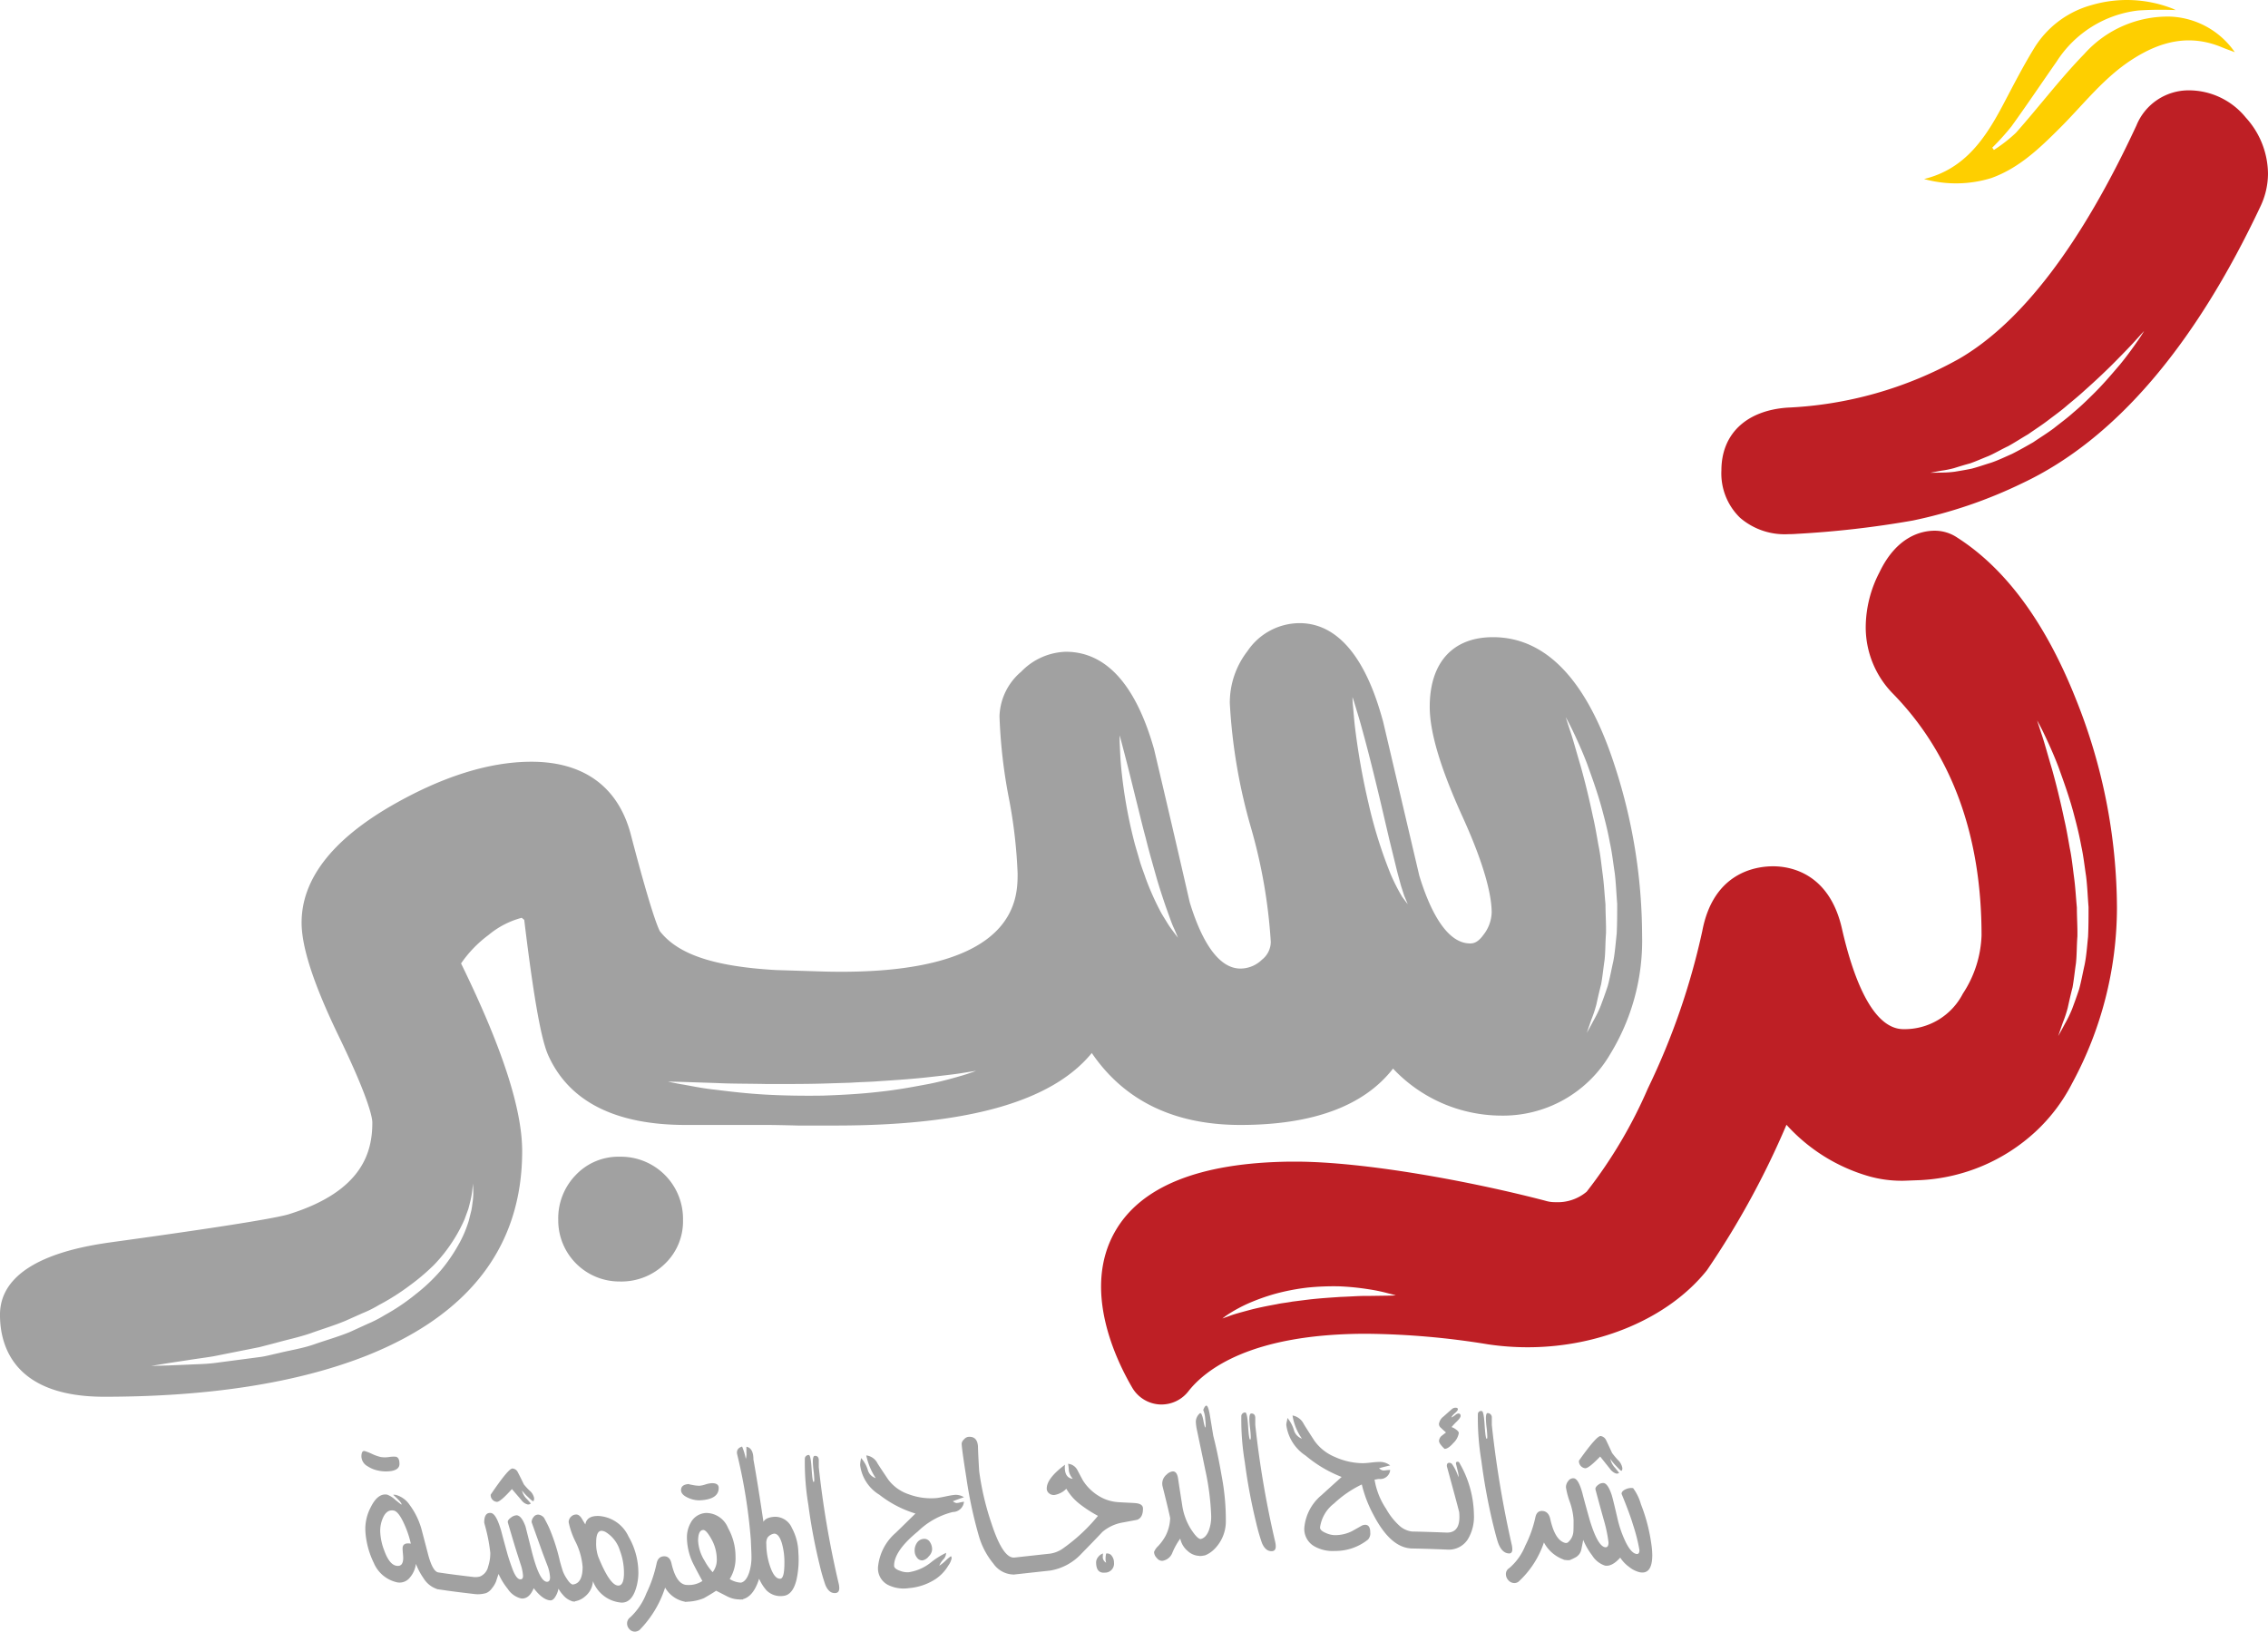 <svg id="Group_20" data-name="Group 20" xmlns="http://www.w3.org/2000/svg" width="198.612" height="142.895" viewBox="0 0 198.612 142.895">
  <g id="Group_19" data-name="Group 19" transform="translate(0)">
    <path id="Path_33" data-name="Path 33" d="M946.444,257.923c3.595-.873,5.392-3.6,6.962-6.587.849-1.613,1.684-3.239,2.632-4.793a8.531,8.531,0,0,1,5.044-3.843,10.991,10.991,0,0,1,7.068.278c.11.041.215.1.331.153a30.538,30.538,0,0,0-3.295.035,9.825,9.825,0,0,0-7.127,4.462c-1.326,1.9-2.62,3.826-3.977,5.706a21.6,21.6,0,0,1-1.667,1.844l.144.2a13.037,13.037,0,0,0,1.927-1.5c2.023-2.278,3.867-4.725,5.987-6.905A9.808,9.808,0,0,1,968,243.7a7.218,7.218,0,0,1,5.654,3.116c-.485-.183-.8-.292-1.109-.421-2.856-1.2-5.433-.53-7.921,1.087-2.469,1.6-4.233,3.925-6.276,5.964-1.776,1.773-3.575,3.516-6.01,4.391A10.459,10.459,0,0,1,946.444,257.923Z" transform="translate(-777.95 -242.246)" fill="#fecf00"/>
    <g id="Group_16" data-name="Group 16" transform="translate(31.65 123.095)">
      <path id="Path_34" data-name="Path 34" d="M262.709,880.232a3.127,3.127,0,0,0,1.134.038c.48-.079.721-.288.721-.622q0-.572-.325-.632a2.559,2.559,0,0,0-.593.028,2.378,2.378,0,0,1-.717,0,3.892,3.892,0,0,1-.765-.271,4.387,4.387,0,0,0-.642-.251q-.29-.063-.29.491a1.02,1.02,0,0,0,.536.837A2.6,2.6,0,0,0,262.709,880.232Z" transform="translate(-261.232 -874.541)" fill="#a1a1a1"/>
      <path id="Path_35" data-name="Path 35" d="M318.46,889.113c.188.035.633-.335,1.336-1.119q.413.483.827.963a.963.963,0,0,0,.545.383.326.326,0,0,0,.282-.086q-.124-.149-.343-.385a1.5,1.5,0,0,1-.431-.753,3.943,3.943,0,0,0,.523.571c.29.282.441.4.453.361.059-.008.088-.091.088-.249a1.115,1.115,0,0,0-.4-.669,6.216,6.216,0,0,1-.5-.546q-.3-.629-.528-1.061a.557.557,0,0,0-.466-.328c-.229-.02-.865.75-1.908,2.286A.588.588,0,0,0,318.46,889.113Z" transform="translate(-306.616 -880.686)" fill="#a1a1a1"/>
      <path id="Path_36" data-name="Path 36" d="M286.577,905.834a4.6,4.6,0,0,0,.211-1.337,6.312,6.312,0,0,0-.862-3.218,3.082,3.082,0,0,0-2.629-1.8c-.686-.015-1.07.23-1.152.743q-.211-.341-.308-.511-.22-.351-.466-.359a.629.629,0,0,0-.479.192.653.653,0,0,0-.207.484,6.926,6.926,0,0,0,.611,1.73,5.991,5.991,0,0,1,.611,2.184c0,.972-.292,1.485-.87,1.54-.15-.034-.325-.2-.528-.529a2.945,2.945,0,0,1-.378-.773q-.194-.642-.238-.847a17.032,17.032,0,0,0-.879-2.727q-.176-.406-.492-.978a.768.768,0,0,0-.483-.267.488.488,0,0,0-.418.2.709.709,0,0,0-.18.463q.488,1.366.976,2.727l.4,1.052a3.307,3.307,0,0,1,.237,1.06c0,.264-.1.39-.29.379q-.651-.055-1.319-2.7-.528-2.1-.536-2.131-.343-.957-.774-.992a.862.862,0,0,0-.51.209q-.317.223-.264.43.571,1.95.791,2.634l.325,1.019a3.78,3.78,0,0,1,.211,1.01c0,.217-.083.319-.246.307q-.361-.028-.7-.963-.246-.671-.413-1.24-.369-1.333-.545-2.01-.44-1.553-.914-1.6c-.387-.039-.58.239-.58.837,0,.006.032.135.1.388a14.582,14.582,0,0,1,.431,2.26,3.677,3.677,0,0,1-.185,1.2,1.212,1.212,0,0,1-.721.882,1.5,1.5,0,0,1-.6.037q-.363-.042-.725-.086-.4-.05-.809-.1l-.809-.109-.689-.1q-.482-.057-.876-1.459-.3-1.146-.6-2.293a6.506,6.506,0,0,0-1.047-2.162,2.152,2.152,0,0,0-1.2-.875.881.881,0,0,0-.246-.011c.492.439.739.716.739.84,0,.006-.012.01-.035.011-.006,0-.177-.137-.515-.411a2.209,2.209,0,0,0-.7-.449q-.827-.161-1.451,1.1a4.1,4.1,0,0,0-.475,1.868c0,.129.006.259.017.391a7.407,7.407,0,0,0,.73,2.625,2.888,2.888,0,0,0,2.049,1.694,1.145,1.145,0,0,0,1.117-.434,2.267,2.267,0,0,0,.519-1.187,5.771,5.771,0,0,0,.668,1.261,2.2,2.2,0,0,0,1.187.947v.009l.117.017h.006c.229.033.457.066.686.1q.4.056.809.109t.809.1q.369.046.739.088h.006l.065.008v0a2.528,2.528,0,0,0,1.064-.083,1.17,1.17,0,0,0,.5-.415,2.2,2.2,0,0,0,.361-.6q.105-.332.22-.656a6.048,6.048,0,0,0,.809,1.313,1.922,1.922,0,0,0,1.187.836q.686.053,1.082-.9.791,1.03,1.46,1.065.254.014.484-.405a1.825,1.825,0,0,0,.22-.622,3.178,3.178,0,0,0,.413.565,1.681,1.681,0,0,0,.791.535v.017c.022,0,.043,0,.064,0s.028.008.041.008l.149.006v-.027a1.77,1.77,0,0,0,.879-.427,1.846,1.846,0,0,0,.686-1.334,2.9,2.9,0,0,0,2.515,1.88C285.9,907.074,286.318,906.66,286.577,905.834Zm-20.435-3.477q0,.114.026.387c.018.182.026.32.026.413,0,.527-.2.756-.607.681s-.753-.514-1.046-1.317a5.086,5.086,0,0,1-.36-1.707,2.8,2.8,0,0,1,.264-1.222q.334-.7.923-.587.431.081.941,1.236a8.619,8.619,0,0,1,.554,1.662C266.37,901.819,266.13,901.968,266.142,902.357Zm18.843,3.215q-.721-.078-1.706-2.516a3.455,3.455,0,0,1-.185-1.279q0-1.011.492-1a.915.915,0,0,1,.413.157,2.878,2.878,0,0,1,1.169,1.563,5.551,5.551,0,0,1,.36,1.963Q285.53,905.629,284.985,905.572Z" transform="translate(-262.536 -889.814)" fill="#a1a1a1"/>
      <path id="Path_37" data-name="Path 37" d="M402.043,893.92a2.308,2.308,0,0,0,.932.2c1.132-.04,1.7-.408,1.7-1.087q0-.44-.651-.412a2.327,2.327,0,0,0-.523.113,2.249,2.249,0,0,1-.523.111,3.482,3.482,0,0,1-.611-.072c-.254-.045-.346-.072-.279-.082-.472.025-.71.2-.711.528C401.375,893.5,401.6,893.734,402.043,893.92Z" transform="translate(-373.387 -885.825)" fill="#a1a1a1"/>
      <path id="Path_38" data-name="Path 38" d="M404.933,892.965l.046,0Z" transform="translate(-376.234 -886.101)" fill="#a1a1a1"/>
      <path id="Path_39" data-name="Path 39" d="M392.161,883.692a1.605,1.605,0,0,0-1.512-.975q-.774.052-.976.442-.537-3.589-.879-5.46,0-1-.615-1.116v.528a1.432,1.432,0,0,1-.053.539,4.932,4.932,0,0,0-.325-1.081q-.448.139-.449.516a.725.725,0,0,0,.018.157,47.057,47.057,0,0,1,1.2,7.531q.008.246.031.75t.022.759a4.377,4.377,0,0,1-.2,1.313c-.174.528-.414.823-.717.891a1.985,1.985,0,0,1-.989-.317,3.45,3.45,0,0,0,.51-1.951,5.12,5.12,0,0,0-.651-2.509,2.083,2.083,0,0,0-1.873-1.325,1.59,1.59,0,0,0-1.407.867,2.591,2.591,0,0,0-.325,1.3,5.339,5.339,0,0,0,.6,2.373q.492.952.756,1.416a2.156,2.156,0,0,1-1.328.348q-.946,0-1.381-1.888-.141-.63-.642-.621-.546.009-.668.661a11.521,11.521,0,0,1-.888,2.585,5.673,5.673,0,0,1-1.4,2.087.659.659,0,0,0-.29.544.723.723,0,0,0,.2.5.635.635,0,0,0,.484.22.662.662,0,0,0,.413-.15,9.352,9.352,0,0,0,2.234-3.708,2.538,2.538,0,0,0,1.732,1.236v.018c.054,0,.1-.007.156-.01.024,0,.048,0,.072,0v-.008a4.123,4.123,0,0,0,1.442-.312c.539-.307.894-.525,1.064-.649q.7.357.994.509a2.411,2.411,0,0,0,1.081.255v.015c.034,0,.065-.011.1-.015.061,0,.119,0,.183,0v-.029q.924-.244,1.407-1.785a3.989,3.989,0,0,0,.651,1.023,1.738,1.738,0,0,0,1.46.482q.844-.077,1.169-1.439a8.248,8.248,0,0,0,.158-2.368A4.734,4.734,0,0,0,392.161,883.692Zm-6.938,3.877a4.878,4.878,0,0,1-.7-.992,3.68,3.68,0,0,1-.572-1.747q0-.941.449-.957.255-.009.686.747a3.642,3.642,0,0,1,.5,1.817A1.742,1.742,0,0,1,385.224,887.57Zm5.927.573q-.519.036-.9-1.091a6.044,6.044,0,0,1-.325-1.931,1,1,0,0,1,.105-.578.9.9,0,0,1,.563-.345q.422-.028.686.815a6,6,0,0,1,.229,1.716Q391.511,888.119,391.15,888.143Z" transform="translate(-354.466 -872.982)" fill="#a1a1a1"/>
      <path id="Path_40" data-name="Path 40" d="M456.831,881.274v-.659q-.036-.357-.361-.331c-.105.008-.158.174-.158.5a7.44,7.44,0,0,0,.061.8,7.656,7.656,0,0,1,.062.8q0,.185-.053.189-.105.009-.18-1.185t-.25-1.181a.335.335,0,0,0-.343.352,22.458,22.458,0,0,0,.308,4.012,48.544,48.544,0,0,0,.985,5.249,16.767,16.767,0,0,0,.51,1.778q.317.747.879.7.334-.029.334-.433a1.772,1.772,0,0,0-.044-.366A83.556,83.556,0,0,1,456.831,881.274Z" transform="translate(-416.779 -875.882)" fill="#a1a1a1"/>
      <path id="Path_41" data-name="Path 41" d="M504.592,917.037a.76.76,0,0,0-.594.374,1.18,1.18,0,0,0-.18.718.918.918,0,0,0,.2.542.546.546,0,0,0,.492.248.914.914,0,0,0,.545-.356.942.942,0,0,0,.29-.576,1.155,1.155,0,0,0-.185-.666A.573.573,0,0,0,504.592,917.037Z" transform="translate(-455.369 -905.365)" fill="#a1a1a1"/>
      <path id="Path_42" data-name="Path 42" d="M488.1,883.929q-.246.026-.739.132c-.328.07-.575.114-.739.132a5.6,5.6,0,0,1-2.453-.333,3.691,3.691,0,0,1-1.785-1.28q-.642-.947-.941-1.42a1.258,1.258,0,0,0-.985-.7,5.76,5.76,0,0,0,.827,1.987,1.03,1.03,0,0,1-.677-.656,2.759,2.759,0,0,0-.6-1.1,3.137,3.137,0,0,0-.088.606,3.559,3.559,0,0,0,1.688,2.609,9.709,9.709,0,0,0,3.157,1.644q-1.706,1.672-1.75,1.708a4.506,4.506,0,0,0-1.53,3,1.628,1.628,0,0,0,.844,1.526,3.049,3.049,0,0,0,1.838.3,5.041,5.041,0,0,0,2.383-.811,3.688,3.688,0,0,0,1.09-1.163,1.7,1.7,0,0,0,.29-.62c0-.135-.024-.2-.07-.195a3.656,3.656,0,0,0-.457.383,3.747,3.747,0,0,1-.554.446,1.751,1.751,0,0,1,.4-.6.863.863,0,0,0,.2-.532,6.881,6.881,0,0,0-1.363.866,4.075,4.075,0,0,1-1.917.832,1.754,1.754,0,0,1-.756-.125c-.346-.117-.519-.267-.519-.449q0-1.293,2.084-3a6.673,6.673,0,0,1,3.06-1.7.99.99,0,0,0,.976-.9,3.8,3.8,0,0,0-.413.08,1.025,1.025,0,0,1-.273.03.793.793,0,0,1-.29-.153q.65-.246.976-.352A1.334,1.334,0,0,0,488.1,883.929Z" transform="translate(-436.247 -876.098)" fill="#a1a1a1"/>
      <path id="Path_43" data-name="Path 43" d="M539.665,878.117q-.247-.02-.739-.042t-.739-.041a3.683,3.683,0,0,1-1.671-.5,4.245,4.245,0,0,1-1.46-1.4q-.247-.457-.492-.924a1.021,1.021,0,0,0-.809-.538,4.861,4.861,0,0,1,.07.634,1.463,1.463,0,0,0,.343.684q-.7-.083-.7-1.006a1.368,1.368,0,0,1,.018-.23q-1.6,1.192-1.6,2.081a.523.523,0,0,0,.211.43.633.633,0,0,0,.475.137,1.911,1.911,0,0,0,1.029-.542,4.68,4.68,0,0,0,1.152,1.32,11.406,11.406,0,0,0,1.618,1.053,15.5,15.5,0,0,1-2.99,2.8,2.626,2.626,0,0,1-1.187.506l-.088.01h0l-.721.078-.809.089-.809.089-.677.075h0q-1.02.147-2.04-2.976a23.868,23.868,0,0,1-1.082-4.6q-.088-1.441-.105-2.169-.071-.907-.879-.818a.635.635,0,0,0-.348.223.572.572,0,0,0-.2.355q0,.414.413,3.015a38.243,38.243,0,0,0,1.117,5.172,6.751,6.751,0,0,0,1.249,2.334,2.2,2.2,0,0,0,1.741.953v.008l.809-.089.809-.089.809-.088.809-.088a4.807,4.807,0,0,0,2.77-1.519q1.214-1.236,1.8-1.867a3.718,3.718,0,0,1,1.767-.821l1.275-.239q.509-.189.51-.981Q540.316,878.178,539.665,878.117Z" transform="translate(-471.871 -869.577)" fill="#a1a1a1"/>
      <path id="Path_44" data-name="Path 44" d="M584.269,923.451a2.1,2.1,0,0,0-.053.445,1.132,1.132,0,0,0,.053.355.563.563,0,0,1-.29-.568,1.812,1.812,0,0,1,.018-.239.856.856,0,0,0-.418.3.743.743,0,0,0-.189.464q0,.994.774.914a.785.785,0,0,0,.791-.872.931.931,0,0,0-.176-.571A.49.49,0,0,0,584.269,923.451Z" transform="translate(-519.052 -910.495)" fill="#a1a1a1"/>
      <path id="Path_45" data-name="Path 45" d="M613.981,861.261l-.273-1.65q-.158-1.017-.343-1-.123.01-.264.381a2.513,2.513,0,0,1,.176.848,4.574,4.574,0,0,1,.035.472q0,.211-.053.215a4.475,4.475,0,0,1-.149-.634q-.132-.636-.264-.625a.113.113,0,0,0-.07.041,1,1,0,0,0-.325.695,4.294,4.294,0,0,0,.106.783q.633,3.009.721,3.451a22.415,22.415,0,0,1,.519,4.066,3.515,3.515,0,0,1-.193,1.2c-.172.466-.42.727-.741.79-.21-.021-.514-.346-.912-.982a5.488,5.488,0,0,1-.7-2.024q-.246-1.553-.36-2.334-.106-.615-.484-.582a.9.9,0,0,0-.51.274,1.013,1.013,0,0,0-.36,1.026q.545,2.166.668,2.789a3.676,3.676,0,0,1-.4,1.548,4.439,4.439,0,0,1-.651.9,1.4,1.4,0,0,0-.36.517.764.764,0,0,0,.237.523.6.6,0,0,0,.483.255,1.11,1.11,0,0,0,.888-.721,6.111,6.111,0,0,1,.686-1.229,1.917,1.917,0,0,0,.642,1.08,1.6,1.6,0,0,0,1.046.437v.014l.111-.01h.012l.132-.011v-.005a1.415,1.415,0,0,0,.264-.051,2.408,2.408,0,0,0,.774-.526,3.421,3.421,0,0,0,1.011-2.493,20.613,20.613,0,0,0-.378-3.982Q614.375,862.8,613.981,861.261Z" transform="translate(-539.381 -858.609)" fill="#a1a1a1"/>
      <path id="Path_46" data-name="Path 46" d="M648.224,862.7v-.659q-.036-.358-.36-.338-.158.01-.158.493a7.566,7.566,0,0,0,.062.8,7.732,7.732,0,0,1,.061.8c0,.123-.017.186-.053.188q-.106.007-.181-1.189t-.25-1.184a.33.33,0,0,0-.343.348,22.531,22.531,0,0,0,.308,4.016,49.228,49.228,0,0,0,.985,5.267,17.245,17.245,0,0,0,.51,1.79q.316.755.879.724.334-.018.334-.422a1.838,1.838,0,0,0-.044-.367A85,85,0,0,1,648.224,862.7Z" transform="translate(-569.948 -861.009)" fill="#a1a1a1"/>
      <path id="Path_47" data-name="Path 47" d="M733.748,862.442c0,.153.161.381.483.688q.317.013.783-.523a1.524,1.524,0,0,0,.466-.861q0-.14-.255-.321a1.388,1.388,0,0,0-.378-.2,5.168,5.168,0,0,1,.448-.48q.343-.334.343-.5a.186.186,0,0,0-.194-.212.514.514,0,0,0-.273.136,2.043,2.043,0,0,1-.325.213q0-.123.308-.39c.164-.144.246-.254.246-.331s-.059-.126-.176-.132a.48.48,0,0,0-.343.115c-.457.4-.7.62-.739.653a1,1,0,0,0-.4.653.427.427,0,0,0,.141.313c.205.19.364.335.475.433-.134.1-.261.2-.378.292A.628.628,0,0,0,733.748,862.442Z" transform="translate(-639.381 -859.343)" fill="#a1a1a1"/>
      <path id="Path_48" data-name="Path 48" d="M681.807,866.977c-.141-.007-.194.064-.158.212l.15.623a1.512,1.512,0,0,1,.062.39,1,1,0,0,1-.009.131,4.08,4.08,0,0,0-.563-1.162.351.351,0,0,0-.211-.1q-.238-.01-.237.253a.5.5,0,0,0,.018.115q1.055,3.863,1.064,3.972c.012.141.018.273.018.4,0,.95-.384,1.4-1.152,1.37h0l-.721-.029-.809-.027-.809-.023-.677-.015h0a2.015,2.015,0,0,1-1.1-.519,5.915,5.915,0,0,1-1.152-1.469,6.44,6.44,0,0,1-1.011-2.559,1.131,1.131,0,0,0,.2-.027,1.1,1.1,0,0,1,.193-.027.873.873,0,0,0,.976-.788,3.47,3.47,0,0,0-.413.033,1.018,1.018,0,0,1-.272,0,.8.8,0,0,1-.29-.185c.433-.117.759-.2.976-.243a1.456,1.456,0,0,0-.923-.311,7.208,7.208,0,0,0-.734.055c-.325.037-.573.057-.743.058a6.034,6.034,0,0,1-2.444-.547,4.138,4.138,0,0,1-1.785-1.406q-.642-.988-.941-1.477a1.362,1.362,0,0,0-.985-.749,4.782,4.782,0,0,0,.827,2.031,1.113,1.113,0,0,1-.686-.692,2.994,2.994,0,0,0-.589-1.125,1.476,1.476,0,0,1-.048.3,1.4,1.4,0,0,0-.049.305,3.8,3.8,0,0,0,1.7,2.7,11.206,11.206,0,0,0,3.148,1.865c-1.138,1.022-1.718,1.553-1.741,1.576a4.187,4.187,0,0,0-1.53,2.9,1.745,1.745,0,0,0,.844,1.577,3.243,3.243,0,0,0,1.838.428,4.561,4.561,0,0,0,2.9-1,.794.794,0,0,0,.194-.617q0-.677-.449-.674a.8.8,0,0,0-.255.055c-.457.257-.762.429-.915.513a3.3,3.3,0,0,1-1.477.338,1.974,1.974,0,0,1-.774-.181q-.528-.213-.528-.485a3.179,3.179,0,0,1,1.231-2.111,9.548,9.548,0,0,1,2.427-1.661,10.988,10.988,0,0,0,1.029,2.675c.972,1.861,2.045,2.83,3.218,2.92v.007l.809.018.809.023.809.028q.4.015.809.033v0a1.98,1.98,0,0,0,1.8-.9,3.8,3.8,0,0,0,.536-2.139,9.262,9.262,0,0,0-1.24-4.5C681.927,867.027,681.872,866.98,681.807,866.977Z" transform="translate(-585.788 -862.062)" fill="#a1a1a1"/>
      <path id="Path_49" data-name="Path 49" d="M753.748,873.127a1.917,1.917,0,0,0-.044-.373,91.255,91.255,0,0,1-1.75-10.506q0-.329,0-.659a.371.371,0,0,0-.361-.387q-.158-.012-.158.472a7.747,7.747,0,0,0,.062.8,8,8,0,0,1,.061.8c0,.123-.017.183-.053.181q-.106-.008-.181-1.213t-.25-1.218a.283.283,0,0,0-.343.3,23.136,23.136,0,0,0,.308,4.057,52.96,52.96,0,0,0,.985,5.4q.377,1.542.51,1.86.317.8.879.849Q753.749,873.531,753.748,873.127Z" transform="translate(-652.963 -860.547)" fill="#a1a1a1"/>
      <path id="Path_50" data-name="Path 50" d="M775.777,896.251a15.128,15.128,0,0,0-.914-3.51,4.376,4.376,0,0,0-.686-1.415,1.124,1.124,0,0,0-.624.088c-.258.108-.387.246-.387.41q.721,1.755.994,2.682a15.617,15.617,0,0,1,.571,2.244c0,.264-.094.376-.281.338q-.519-.106-1.046-1.306a9.441,9.441,0,0,1-.563-1.654q-.422-1.828-.536-2.191-.325-.99-.7-1.056a.666.666,0,0,0-.483.155q-.29.215-.237.427.536,1.988.738,2.692a12.445,12.445,0,0,1,.4,1.924q0,.475-.308.421-.642-.111-1.328-2.349-.457-1.611-.659-2.415-.334-1.212-.73-1.269a.516.516,0,0,0-.492.22.872.872,0,0,0-.211.56,6.6,6.6,0,0,0,.334,1.273,5.754,5.754,0,0,1,.334,1.591q0,.906-.018,1.026a1.343,1.343,0,0,1-.5.958.35.35,0,0,1-.188.035c-.606-.132-1.051-.822-1.333-2.09q-.141-.65-.642-.71c-.364-.043-.586.15-.668.574a10.4,10.4,0,0,1-.888,2.481,5.025,5.025,0,0,1-1.4,1.949.6.6,0,0,0-.29.519.786.786,0,0,0,.2.519.706.706,0,0,0,.484.264.618.618,0,0,0,.413-.11,8.158,8.158,0,0,0,2.234-3.443,3.176,3.176,0,0,0,1.732,1.5v.018c.067.009.129.016.185.022.015,0,.029.007.044.01v-.006a1.071,1.071,0,0,0,.308,0,5.061,5.061,0,0,0,.545-.264,1.015,1.015,0,0,0,.466-.687q.114-.545.158-.82a5.884,5.884,0,0,0,.774,1.344,2.107,2.107,0,0,0,1.134.911q.615.107,1.337-.7a2.979,2.979,0,0,0,.756.8,2.389,2.389,0,0,0,.932.478c.744.155,1.117-.344,1.117-1.511A7.179,7.179,0,0,0,775.777,896.251Z" transform="translate(-662.813 -884.099)" fill="#a1a1a1"/>
      <path id="Path_51" data-name="Path 51" d="M795.633,874.766c.194.054.642-.291,1.345-1.022.551.691.829,1.041.835,1.042a1.129,1.129,0,0,0,.536.44.329.329,0,0,0,.29-.052q-.132-.165-.343-.424a1.721,1.721,0,0,1-.431-.8,4.077,4.077,0,0,0,.515.625q.435.471.453.414c.058,0,.088-.08.088-.238a1.283,1.283,0,0,0-.4-.716,7.526,7.526,0,0,1-.5-.6q-.3-.661-.519-1.112a.632.632,0,0,0-.475-.372c-.223-.037-.859.674-1.908,2.158A.625.625,0,0,0,795.633,874.766Z" transform="translate(-688.499 -869.285)" fill="#a1a1a1"/>
    </g>
    <g id="Group_17" data-name="Group 17" transform="translate(96.425 7.912)">
      <path id="Path_52" data-name="Path 52" d="M660.569,475.579a3.537,3.537,0,0,0-1.983-.617c-1.161,0-3.336.476-4.852,3.648a10.519,10.519,0,0,0-1.2,4.7,8.3,8.3,0,0,0,2.428,5.97c5.119,5.269,7.714,12.376,7.714,21.124a9.86,9.86,0,0,1-1.637,5.1,5.736,5.736,0,0,1-5.2,3.109c-2.793,0-4.468-4.768-5.38-8.762-1.106-4.96-4.59-5.5-6.036-5.5-1.542,0-5.231.552-6.2,5.659a61.6,61.6,0,0,1-4.762,13.783,41.246,41.246,0,0,1-5.294,8.964l-.073.093a3.934,3.934,0,0,1-2.728.914,2.858,2.858,0,0,1-.835-.108l-.094-.027c-6.519-1.7-15.806-3.414-21.859-3.414-.138,0-.273,0-.405,0-7.962.086-13.144,2.159-15.4,6.161-2.872,5.087.125,11.253,1.561,13.69a2.979,2.979,0,0,0,2.433,1.417l.1,0a2.986,2.986,0,0,0,2.371-1.182c1.476-1.871,5.461-5.012,15.57-5.012a69.221,69.221,0,0,1,10.668.929,23.637,23.637,0,0,0,3.45.253c6.335,0,12.329-2.559,15.666-6.7l.062-.083a73.773,73.773,0,0,0,6.939-12.7,15.491,15.491,0,0,0,7.26,4.519,10.562,10.562,0,0,0,2.786.383c.11,0,.221,0,.342-.005l1.379-.052a16.035,16.035,0,0,0,10.025-4.226,15.225,15.225,0,0,0,3.227-4.26,32.378,32.378,0,0,0,3.922-15.344,49.45,49.45,0,0,0-3.608-18.323C668.288,483.039,664.8,478.29,660.569,475.579Zm-49.845,66.372-1.744.025c-.721-.016-1.558.058-2.455.087-.9.062-1.849.12-2.8.233l-1.416.179c-.463.092-.926.129-1.366.228-.885.161-1.71.327-2.413.518s-1.29.345-1.694.5l-.639.23a6.354,6.354,0,0,1,.6-.427,13.232,13.232,0,0,1,1.641-.881,18.3,18.3,0,0,1,2.394-.857,19.571,19.571,0,0,1,2.8-.539,22.724,22.724,0,0,1,2.839-.11,22.355,22.355,0,0,1,2.487.248,15.241,15.241,0,0,1,1.758.364c.424.1.665.18.665.18S611.146,541.944,610.724,541.951Zm61.108-36.725c.111.9.141,1.8.214,2.691,0,.893,0,1.771-.043,2.619-.088.847-.144,1.668-.3,2.434-.172.763-.3,1.487-.481,2.141-.212.647-.428,1.232-.619,1.746a10.8,10.8,0,0,1-.623,1.279c-.37.695-.592,1.079-.592,1.079l.4-1.162a10.456,10.456,0,0,0,.439-1.324c.116-.529.247-1.12.413-1.756.12-.648.189-1.363.3-2.107.085-.748.064-1.55.129-2.367.017-.822-.045-1.673-.046-2.536-.083-.862-.125-1.74-.243-2.612s-.2-1.75-.38-2.6c-.151-.855-.293-1.7-.483-2.506-.34-1.622-.715-3.129-1.075-4.412-.382-1.275-.667-2.355-.923-3.091l-.38-1.169s.228.386.569,1.093.817,1.723,1.3,2.982c.453,1.266,1,2.744,1.415,4.382.22.815.424,1.664.583,2.539C671.6,503.433,671.694,504.333,671.832,505.226Z" transform="translate(-585.574 -436.398)" fill="#be1f25"/>
      <path id="Path_53" data-name="Path 53" d="M903.5,284.245a6.424,6.424,0,0,0-4.987-2.384,4.931,4.931,0,0,0-4.59,3.076c-4.818,10.381-10.046,17.258-15.541,20.44a33.909,33.909,0,0,1-15.033,4.27c-3.613.259-5.77,2.316-5.77,5.5a5.4,5.4,0,0,0,1.631,4.142,5.972,5.972,0,0,0,4.21,1.44c.254,0,.517-.01.781-.03a85.413,85.413,0,0,0,10.138-1.165,41.019,41.019,0,0,0,9.62-3.283c8.054-3.8,15.074-11.98,20.876-24.334a6.732,6.732,0,0,0,.609-2.738A7.377,7.377,0,0,0,903.5,284.245Zm-9.448,19.529c-.363.521-.885,1.269-1.58,2.112-.71.828-1.531,1.81-2.519,2.759-.485.483-1,.968-1.554,1.431-.534.484-1.13.913-1.7,1.37-.587.439-1.215.825-1.811,1.232-.628.36-1.248.713-1.863,1.022-.632.279-1.234.569-1.833.771-.607.185-1.17.384-1.7.522-.541.111-1.04.194-1.479.266a8.729,8.729,0,0,1-1.151.075c-.639.019-1,.017-1,.017l.981-.183a8.537,8.537,0,0,0,1.11-.223c.419-.131.888-.277,1.4-.415.505-.176,1.037-.415,1.6-.638.562-.241,1.118-.578,1.72-.861.586-.319,1.161-.7,1.768-1.052.574-.405,1.176-.787,1.743-1.221s1.152-.846,1.68-1.313c.542-.45,1.079-.889,1.572-1.348,1.006-.892,1.918-1.761,2.677-2.531s1.391-1.416,1.808-1.893l.671-.737S894.415,303.25,894.054,303.774Z" transform="translate(-803.258 -281.861)" fill="#be1f25"/>
    </g>
    <g id="Group_18" data-name="Group 18" transform="translate(0 54.571)">
      <path id="Path_54" data-name="Path 54" d="M244.057,527.682c-2.412-7.272-5.966-10.959-10.565-10.959-3.519,0-5.537,2.223-5.537,6.1,0,2.228.94,5.377,2.874,9.627,2.109,4.635,2.551,7.122,2.551,8.392a3.334,3.334,0,0,1-.732,1.963c-.472.651-.847.739-1.152.739-2.181,0-3.624-3.214-4.454-5.935l-3.16-13.457-.02-.077c-.6-2.122-2.418-8.581-7.313-8.581a5.531,5.531,0,0,0-4.563,2.461,7.353,7.353,0,0,0-1.537,4.562A48.582,48.582,0,0,0,212.3,533.4a46.347,46.347,0,0,1,1.736,10,2,2,0,0,1-.778,1.572,2.715,2.715,0,0,1-1.874.773c-2.219,0-3.644-3.155-4.452-5.827-1-4.371-2.048-8.868-3.112-13.364l-.021-.08c-1.606-5.622-4.2-8.473-7.72-8.473a5.667,5.667,0,0,0-3.9,1.745,5.322,5.322,0,0,0-1.9,3.9,45.757,45.757,0,0,0,.82,7.165,43.468,43.468,0,0,1,.767,6.605c0,2.129,0,8.609-15.442,8.609-.473,0-.955-.006-1.436-.018l-4.307-.133c-5.419-.316-8.553-1.367-10.142-3.4-.165-.3-.786-1.73-2.551-8.487-1.1-4.158-4.112-6.355-8.7-6.355-3.68,0-7.788,1.286-12.212,3.824-5.251,3.028-7.913,6.481-7.913,10.262,0,2.174,1.072,5.445,3.277,10,2.707,5.6,2.917,7.161,2.917,7.508,0,2.464-.75,5.975-7.265,8.017-.63.21-3.459.8-15.342,2.433-2.473.344-10,1.393-10,6.39,0,2.68,1.185,7.176,9.121,7.176,9.158,0,16.853-1.2,22.876-3.555,9.112-3.593,13.732-9.633,13.732-17.953,0-3.692-1.751-9.075-5.351-16.439a10.472,10.472,0,0,1,2.4-2.486,7.537,7.537,0,0,1,2.912-1.51l.22.18c1.069,8.874,1.726,11.1,2.17,12.01,1.852,3.949,5.879,5.951,11.971,5.951h7.166c.335,0,1.069.009,2.666.051h3.272c11.569,0,18.966-2.084,22.456-6.351,2.852,4.183,7.217,6.3,13.017,6.3,6.335,0,10.818-1.658,13.364-4.936a13.059,13.059,0,0,0,9.414,4.117,10.866,10.866,0,0,0,9.607-5.389,19.025,19.025,0,0,0,2.79-10.386A48.2,48.2,0,0,0,244.057,527.682ZM143.432,567.706l.319-.87c.084-.274.138-.532.2-.764a8.39,8.39,0,0,0,.182-1.1,3.406,3.406,0,0,0,.023-.4,3.482,3.482,0,0,1,.034.4,6.273,6.273,0,0,1-.037,1.129c-.037.241-.063.512-.119.8l-.232.93a10.063,10.063,0,0,1-.909,2.114,14.268,14.268,0,0,1-1.553,2.25,15.493,15.493,0,0,1-2.218,2.094,18.3,18.3,0,0,1-2.7,1.815,10.748,10.748,0,0,1-1.485.76l-1.528.7c-1.036.425-2.115.728-3.153,1.091s-2.115.515-3.126.771c-.51.108-1.006.246-1.5.323l-1.457.192-2.663.35c-.824.1-1.59.1-2.263.137l-1.744.073-1.518.043,1.5-.247,1.72-.259c.662-.111,1.414-.2,2.225-.335l2.607-.519,1.42-.283,1.461-.379c.985-.278,2.026-.492,3.038-.84,1.005-.365,2.054-.673,3.052-1.093l1.482-.661a10.13,10.13,0,0,0,1.437-.715,20.024,20.024,0,0,0,2.631-1.659,18.956,18.956,0,0,0,2.216-1.874,13.626,13.626,0,0,0,1.612-2.037A13.211,13.211,0,0,0,143.432,567.706Zm43.689-12.627c-.716.209-1.742.512-3,.764-1.257.235-2.729.521-4.322.687-1.591.19-3.3.283-5,.341-1.708.025-3.415,0-5.012-.09s-3.081-.263-4.348-.423c-1.271-.129-2.315-.371-3.049-.486-.733-.135-1.149-.226-1.149-.226s.428,0,1.171.022l3.074.1c1.268.066,2.75.052,4.333.085,1.583,0,3.27.01,4.956-.036l2.515-.079c.827-.06,1.646-.064,2.433-.131,1.578-.1,3.052-.206,4.312-.347s2.313-.254,3.045-.378l1.154-.184S187.835,554.858,187.121,555.079Zm18.3-12.68a8.112,8.112,0,0,1-.518-.769c-.184-.306-.414-.646-.608-1.041a23.571,23.571,0,0,1-1.214-2.754c-.174-.52-.391-1.049-.544-1.6s-.336-1.113-.479-1.679a42.32,42.32,0,0,1-1.113-6.318c-.087-.871-.107-1.6-.133-2.113s-.008-.8-.008-.8.306,1.13.736,2.815l.712,2.876c.265,1.049.525,2.171.829,3.28.273,1.118.594,2.219.884,3.256s.61,1.987.887,2.8l.4,1.107a7.918,7.918,0,0,0,.345.843c.2.464.311.741.311.741S205.726,542.813,205.421,542.4Zm20.115-2.948a16.489,16.489,0,0,1-.984-1.928,40.177,40.177,0,0,1-1.95-6.215,62.1,62.1,0,0,1-1.153-6.39c-.115-.879-.16-1.62-.211-2.135s-.047-.815-.047-.815.1.282.248.777.371,1.2.6,2.054c.476,1.7,1.044,3.983,1.588,6.264l.783,3.351.713,2.911.313,1.155.282.879c.2.462.312.747.312.747S225.848,539.882,225.536,539.452Zm18.49,5.675c-.172.763-.3,1.487-.481,2.141-.212.647-.428,1.232-.619,1.746a10.751,10.751,0,0,1-.623,1.279c-.37.7-.592,1.08-.592,1.08l.4-1.163a10.445,10.445,0,0,0,.439-1.324c.116-.529.247-1.12.413-1.756.121-.648.189-1.363.3-2.107.085-.748.064-1.55.129-2.367.017-.822-.045-1.673-.046-2.536-.083-.862-.125-1.74-.243-2.612s-.2-1.75-.38-2.6c-.151-.855-.293-1.7-.483-2.506-.34-1.622-.715-3.129-1.075-4.412-.382-1.275-.667-2.355-.923-3.092l-.379-1.169s.228.386.569,1.093.817,1.723,1.3,2.982c.453,1.266,1,2.744,1.415,4.382.22.815.425,1.664.583,2.538.193.867.288,1.768.426,2.66.111.9.141,1.8.214,2.691,0,.893,0,1.771-.043,2.619C244.233,543.54,244.177,544.361,244.027,545.127Z" transform="translate(-102.752 -515.494)" fill="#a1a1a1"/>
    </g>
    <path id="Path_55" data-name="Path 55" d="M358.463,755a5.142,5.142,0,0,1-1.592,3.846,5.446,5.446,0,0,1-3.944,1.543,5.354,5.354,0,0,1-5.39-5.39,5.444,5.444,0,0,1,1.543-3.944,5.137,5.137,0,0,1,3.846-1.593A5.44,5.44,0,0,1,358.463,755Z" transform="translate(-298.651 -648.163)" fill="#a1a1a1"/>
  </g>
</svg>
